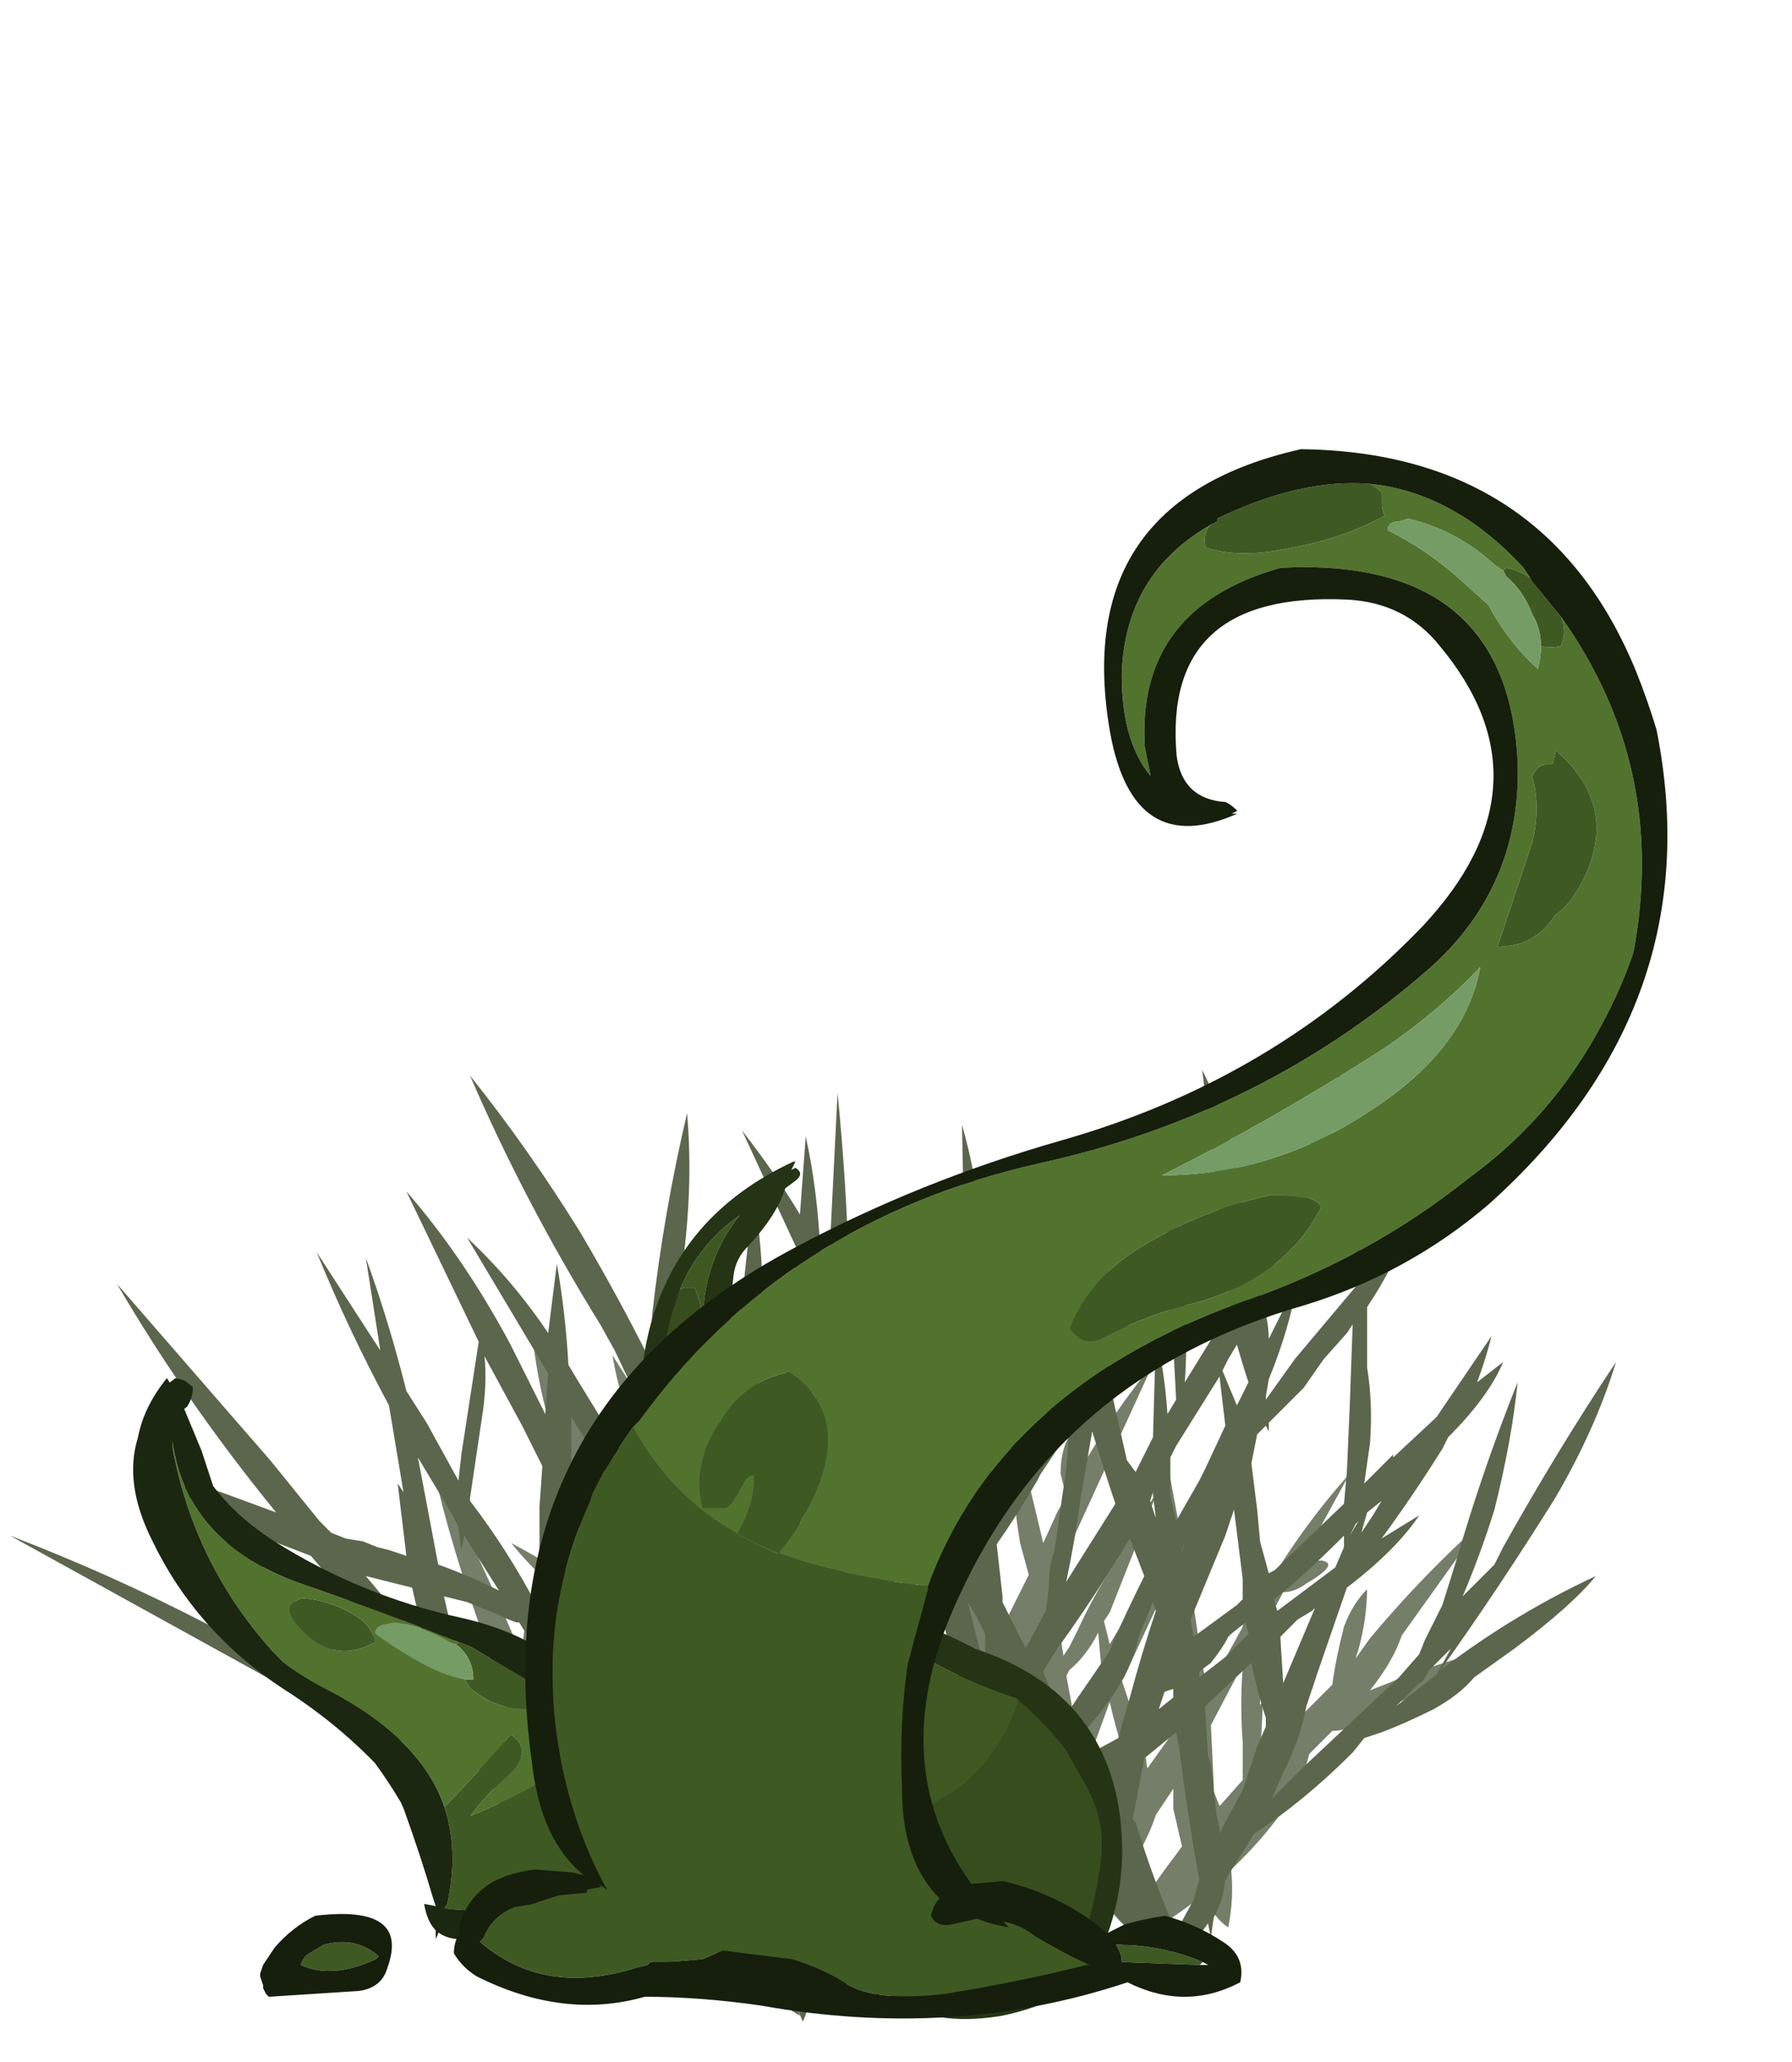 <?xml version="1.0" encoding="UTF-8" standalone="no"?>
<svg xmlns:ffdec="https://www.free-decompiler.com/flash" xmlns:xlink="http://www.w3.org/1999/xlink" ffdec:objectType="frame" height="249.45px" width="216.95px" xmlns="http://www.w3.org/2000/svg">
  <g transform="matrix(1.0, 0.0, 0.0, 1.0, 119.75, 238.1)">
    <use ffdec:characterId="2162" height="11.55" transform="matrix(7.0, 0.0, 0.0, 6.993, -74.65, -77.97)" width="19.7" xlink:href="#shape0"/>
    <use ffdec:characterId="2170" height="16.45" transform="matrix(-7.007, 0.0, 0.0, 7.0, 75.893, -108.65)" width="27.75" xlink:href="#shape1"/>
    <use ffdec:characterId="2172" height="12.75" transform="matrix(7.0, 0.0, 0.0, 5.324, -103.75, -71.353)" width="8.95" xlink:href="#shape2"/>
    <use ffdec:characterId="2164" height="20.75" transform="matrix(-4.995, 0.0, 0.0, 4.995, 16.013, -97.549)" width="11.65" xlink:href="#shape3"/>
    <use ffdec:characterId="2173" height="27.15" transform="matrix(7.0, 0.0, 0.0, 7.0, -88.25, -183.75)" width="24.35" xlink:href="#shape4"/>
  </g>
  <defs>
    <g id="shape0" transform="matrix(1.0, 0.0, 0.0, 1.0, 10.25, 11.55)">
      <path d="M8.8 -7.9 L7.55 -6.15 Q7.4 -5.7 7.0 -5.2 L7.25 -5.3 Q8.35 -5.75 9.45 -6.0 9.4 -5.75 8.45 -5.35 L7.1 -4.85 6.75 -4.6 Q6.55 -4.5 6.35 -4.5 L5.95 -4.1 Q5.75 -3.2 4.6 -2.1 4.65 -1.6 4.55 -1.1 4.4 -1.2 4.3 -1.35 L4.25 -1.2 4.1 -1.65 Q3.4 -1.1 2.7 -0.75 L2.85 -1.05 Q2.6 -1.25 2.4 -1.55 L2.4 -1.55 2.25 -1.45 1.65 -0.55 1.7 -0.9 Q1.15 -0.4 0.65 -0.1 L0.75 -0.35 0.6 0.0 Q0.5 -0.2 0.5 -0.45 L0.45 -0.45 0.3 -0.2 Q0.2 -0.35 0.15 -0.55 L0.0 -0.6 0.15 -0.35 -0.25 -0.75 Q-0.75 -1.1 -1.2 -1.7 -1.85 -1.05 -2.6 -0.65 L-2.55 -0.8 Q-3.05 -1.45 -3.1 -2.5 L-3.1 -2.5 Q-3.1 -2.2 -3.15 -1.8 -3.25 -1.35 -3.4 -0.95 L-3.35 -0.85 Q-4.2 -1.05 -4.65 -2.05 -5.15 -1.3 -5.75 -1.35 L-5.7 -1.2 Q-6.5 -1.4 -6.7 -2.45 L-7.2 -3.25 Q-8.05 -3.8 -8.9 -4.65 L-10.15 -5.95 Q-10.35 -6.2 -10.1 -6.3 -9.05 -5.4 -8.05 -4.4 L-7.5 -3.85 -7.7 -4.3 Q-8.0 -4.9 -8.1 -5.45 L-8.3 -6.05 Q-8.9 -7.7 -9.2 -9.05 -8.35 -7.45 -7.65 -5.75 L-7.65 -5.95 Q-7.65 -6.45 -7.35 -6.75 L-7.4 -5.6 Q-7.4 -5.35 -7.4 -5.1 L-7.25 -4.75 -7.0 -4.0 -6.7 -3.45 -6.6 -3.25 -6.6 -3.35 -6.55 -3.55 -6.45 -4.45 Q-6.3 -5.25 -6.05 -5.9 -6.25 -6.05 -6.45 -6.2 -6.65 -6.45 -6.75 -6.65 L-6.8 -6.7 Q-7.5 -7.3 -7.85 -7.75 -6.9 -7.25 -6.05 -6.55 L-5.9 -6.45 -6.0 -6.65 -6.7 -8.4 Q-7.4 -10.1 -7.5 -11.55 -6.55 -9.65 -5.7 -7.55 L-5.65 -7.6 -5.55 -8.45 -5.4 -9.0 Q-5.95 -10.05 -6.1 -11.0 L-5.15 -9.5 -4.95 -9.8 -5.05 -9.3 -3.9 -7.55 -4.0 -8.05 -4.0 -8.15 -4.05 -8.35 Q-4.15 -8.85 -4.05 -9.25 -3.85 -8.75 -3.7 -8.0 -3.6 -7.55 -3.7 -7.2 L-3.25 -6.45 -2.85 -7.25 -2.85 -7.35 -2.75 -8.45 -2.75 -8.5 -3.05 -8.95 Q-3.3 -9.4 -3.3 -9.8 L-2.7 -8.95 Q-2.65 -10.05 -2.45 -11.1 -2.35 -9.75 -2.45 -8.4 L-2.35 -8.15 Q-1.7 -9.3 -0.9 -10.25 -1.65 -8.5 -2.55 -6.7 L-2.55 -5.9 -2.5 -5.9 -2.25 -6.85 Q-1.85 -8.15 -1.25 -9.3 L-1.65 -7.7 -1.25 -6.75 Q-1.05 -7.2 -0.7 -7.6 L-1.1 -6.2 -0.7 -5.15 Q-0.55 -4.7 -0.45 -4.25 L-0.05 -5.05 0.05 -5.9 Q0.0 -6.45 0.0 -7.1 0.0 -8.25 0.15 -9.2 0.4 -7.7 0.45 -6.15 L0.45 -5.9 1.1 -7.2 0.95 -7.75 Q0.75 -8.95 0.8 -10.05 L1.35 -7.75 1.6 -8.3 1.75 -8.55 Q1.7 -8.75 1.65 -8.95 1.65 -9.35 1.8 -9.6 L1.95 -8.95 Q2.55 -10.0 3.25 -10.85 L1.9 -7.9 Q1.75 -7.3 1.55 -6.75 L1.7 -5.8 1.8 -5.95 1.95 -6.25 Q2.2 -6.8 2.55 -7.35 L3.35 -8.7 2.5 -6.55 2.4 -6.4 2.5 -6.0 2.95 -6.75 3.45 -7.65 Q3.4 -8.55 3.45 -9.4 L3.7 -8.05 4.2 -8.8 3.8 -7.7 4.1 -5.65 4.2 -5.2 4.25 -5.3 4.8 -6.3 Q4.85 -6.9 5.0 -7.45 L5.05 -6.7 Q5.75 -7.95 6.65 -8.95 L5.8 -7.4 6.15 -7.45 Q6.5 -7.4 5.9 -7.05 5.7 -6.9 5.5 -6.9 L5.1 -6.15 5.1 -4.95 5.15 -5.0 5.1 -4.0 5.3 -4.25 5.2 -4.25 5.45 -4.4 6.35 -5.3 Q6.4 -5.7 6.55 -6.3 6.7 -6.7 6.95 -6.95 6.95 -6.45 6.8 -5.9 L6.75 -5.75 7.0 -6.1 Q7.75 -7.0 8.6 -7.8 8.7 -7.9 8.8 -7.9 M3.5 -7.05 L2.85 -5.65 2.7 -5.4 2.95 -4.65 2.95 -4.5 3.05 -4.55 3.15 -3.85 3.65 -4.55 3.65 -4.6 Q3.6 -5.35 3.65 -6.0 L3.55 -6.8 3.5 -7.05 M4.8 -4.3 Q4.75 -4.95 4.8 -5.6 L4.75 -5.55 4.25 -4.6 4.3 -3.55 4.3 -3.45 4.4 -3.2 4.8 -3.65 4.8 -4.3 M2.3 -6.2 Q2.1 -5.8 1.8 -5.55 L1.75 -5.45 1.9 -4.65 2.05 -4.9 2.35 -5.65 2.3 -6.2 M1.3 -4.1 L1.5 -3.65 1.55 -3.75 Q1.4 -4.35 1.35 -5.05 1.3 -5.6 1.25 -6.1 L0.8 -5.15 1.3 -4.1 M0.75 -4.5 L0.65 -4.9 0.45 -4.6 0.55 -3.25 Q0.65 -2.25 0.5 -1.45 L0.5 -1.25 Q0.6 -1.65 0.75 -2.05 0.95 -2.45 1.15 -2.8 L1.25 -3.05 Q1.15 -3.25 1.05 -3.5 1.0 -3.75 1.0 -3.9 L0.75 -4.5 M2.75 -4.1 Q2.6 -4.55 2.5 -5.0 L2.1 -3.9 2.45 -2.9 2.65 -3.1 2.85 -3.4 Q2.75 -3.65 2.75 -3.95 L2.75 -4.1 M1.85 -2.75 L1.8 -2.9 1.75 -2.95 1.55 -2.5 Q1.5 -1.9 1.2 -1.35 L0.95 -0.85 Q1.35 -1.65 1.95 -2.35 L1.85 -2.75 M0.0 -3.55 Q-0.25 -2.95 -0.65 -2.4 L-0.45 -2.15 0.05 -1.4 0.05 -1.6 Q0.05 -1.9 0.15 -2.2 0.05 -2.85 0.0 -3.55 M2.9 -1.25 L2.9 -1.2 2.95 -1.25 2.9 -1.25 M2.8 -1.6 L2.9 -1.3 3.2 -1.75 Q3.45 -2.1 3.75 -2.5 L3.6 -3.15 3.6 -3.5 3.3 -3.05 Q3.1 -2.45 2.7 -1.95 L2.75 -1.75 2.8 -1.6 M-5.45 -7.45 L-5.45 -7.3 -5.5 -7.1 Q-5.25 -6.35 -5.05 -5.6 L-4.85 -4.9 -4.3 -4.6 -4.15 -4.9 Q-4.6 -5.35 -4.95 -5.95 -5.3 -6.65 -5.15 -7.2 L-4.15 -5.6 -3.95 -5.3 -3.65 -5.8 -3.55 -6.05 -3.8 -6.45 Q-4.45 -7.4 -5.1 -8.4 L-5.15 -8.6 -5.35 -7.75 -5.45 -7.45 M-2.45 -8.15 L-2.45 -8.0 -2.4 -8.05 -2.45 -8.15 M-6.15 -2.1 L-5.85 -1.55 Q-5.45 -2.45 -5.15 -3.45 L-5.1 -3.5 -5.3 -4.55 -5.35 -4.75 Q-5.8 -5.1 -5.95 -5.4 -6.0 -4.55 -6.15 -3.65 L-6.35 -2.7 -6.15 -2.1 M-1.55 -6.15 Q-1.7 -6.9 -1.65 -7.55 L-2.15 -5.75 -2.35 -5.0 -2.0 -4.4 -1.95 -4.45 -1.95 -4.65 Q-1.85 -5.2 -1.65 -5.85 L-1.55 -6.15 M-3.0 -5.05 L-3.2 -5.45 -3.35 -5.2 -3.6 -4.65 -3.5 -4.4 -3.7 -4.55 -3.7 -4.5 -3.8 -4.3 -3.2 -3.9 -3.05 -4.45 -3.0 -4.7 -3.0 -5.05 M-2.5 -3.9 L-2.45 -3.15 -2.3 -2.95 -2.45 -3.0 Q-2.45 -2.3 -2.5 -1.6 L-2.5 -0.95 Q-2.2 -1.75 -1.75 -2.55 -1.95 -2.85 -2.05 -3.2 L-2.1 -3.15 -2.1 -3.25 -2.2 -3.55 -2.5 -4.05 -2.5 -3.9 M-1.4 -4.95 L-1.7 -4.0 -1.4 -3.45 -1.3 -3.2 -1.05 -3.55 -0.75 -3.95 Q-1.1 -4.6 -1.3 -5.35 L-1.4 -4.95 M-5.95 -5.6 L-5.55 -5.35 -5.65 -5.7 -5.95 -5.85 -5.95 -5.6 M-4.05 -3.8 Q-4.05 -3.5 -4.15 -3.1 L-4.05 -2.8 -3.7 -1.8 -3.65 -2.2 -3.5 -2.65 -3.35 -3.4 Q-3.6 -3.5 -3.85 -3.7 L-4.05 -3.8" fill="#757e69" fill-rule="evenodd" stroke="none"/>
    </g>
    <g id="shape1" transform="matrix(1.0, 0.0, 0.0, 1.0, 13.45, 16.45)">
      <path d="M6.2 -11.75 L6.5 -9.8 6.55 -9.35 7.1 -10.35 7.45 -10.9 Q7.75 -12.1 8.15 -13.2 L7.9 -11.6 9.0 -13.3 Q8.45 -11.95 7.75 -10.65 L7.5 -9.15 7.6 -9.3 7.45 -8.05 7.75 -8.15 7.95 -8.2 8.2 -8.3 8.5 -8.35 8.75 -8.45 8.95 -8.65 9.8 -9.7 12.45 -12.75 Q11.25 -10.7 9.7 -8.8 L10.65 -9.15 11.25 -9.35 Q11.45 -9.05 10.4 -8.55 9.75 -8.3 9.1 -8.05 L7.95 -6.7 7.55 -6.15 Q7.4 -5.7 7.0 -5.2 L7.25 -5.3 8.05 -5.6 8.35 -5.75 Q8.75 -6.6 9.5 -7.4 10.1 -8.05 10.7 -8.6 10.25 -7.55 9.4 -6.65 L9.35 -6.6 Q9.25 -6.35 9.05 -6.05 L9.6 -6.3 10.65 -6.75 10.95 -6.9 Q12.6 -7.75 14.3 -8.4 L9.5 -5.75 Q7.9 -4.9 6.25 -4.4 L5.95 -4.1 Q5.75 -3.2 4.6 -2.1 4.65 -1.6 4.55 -1.1 4.4 -1.2 4.3 -1.35 L4.25 -1.2 4.1 -1.65 Q3.4 -1.1 2.7 -0.75 L2.85 -1.05 Q2.6 -1.25 2.4 -1.55 L2.4 -1.55 2.25 -1.45 1.65 -0.55 1.7 -0.9 Q1.15 -0.4 0.65 -0.1 L0.75 -0.35 0.6 0.0 Q0.5 -0.2 0.5 -0.45 L0.45 -0.45 0.3 -0.2 Q0.2 -0.35 0.15 -0.55 L0.0 -0.6 0.15 -0.35 -0.25 -0.75 Q-0.75 -1.1 -1.2 -1.7 -1.85 -1.05 -2.6 -0.65 L-2.55 -0.8 Q-3.05 -1.45 -3.1 -2.5 L-3.1 -2.5 Q-3.1 -2.2 -3.15 -1.8 -3.25 -1.35 -3.4 -0.95 L-3.35 -0.85 Q-4.2 -1.05 -4.65 -2.05 -5.15 -1.3 -5.75 -1.35 L-5.7 -1.2 Q-6.15 -1.3 -6.4 -1.7 L-6.45 -1.45 -6.5 -1.8 Q-6.65 -2.05 -6.7 -2.45 L-7.2 -3.25 Q-8.05 -3.8 -8.9 -4.65 L-9.1 -4.9 -9.4 -5.0 Q-9.8 -5.15 -10.3 -5.4 -10.75 -5.65 -11.0 -5.95 L-11.7 -6.45 Q-12.7 -7.2 -13.1 -7.7 -11.7 -7.05 -10.45 -6.1 L-10.4 -6.05 Q-11.4 -7.45 -12.4 -9.05 -13.1 -10.25 -13.45 -11.4 -12.45 -9.9 -11.5 -8.2 L-11.35 -7.9 -10.8 -7.35 Q-11.1 -8.05 -11.35 -8.85 -11.65 -10.05 -11.75 -11.05 -11.15 -9.55 -10.7 -8.0 L-10.45 -7.2 -10.15 -6.6 -10.05 -6.35 -9.7 -5.95 -8.05 -4.4 -7.5 -3.85 -7.7 -4.3 Q-8.0 -4.9 -8.1 -5.45 L-8.3 -6.05 -8.8 -7.5 Q-9.65 -8.15 -10.05 -8.75 L-9.4 -8.35 Q-9.95 -9.1 -10.45 -9.9 L-10.55 -10.1 Q-11.25 -10.8 -11.5 -11.4 L-11.05 -11.05 Q-11.2 -11.45 -11.3 -11.85 L-10.35 -10.45 -9.6 -9.75 -9.6 -9.8 -9.1 -9.3 -9.2 -10.0 Q-9.25 -10.7 -9.15 -11.3 L-9.15 -12.35 Q-9.65 -13.1 -9.85 -13.75 L-9.1 -12.9 -8.95 -13.95 -8.95 -12.7 -7.9 -11.45 -7.4 -10.75 -7.4 -10.8 -7.45 -11.1 Q-7.8 -11.95 -7.95 -12.8 L-7.45 -11.8 Q-7.45 -12.15 -7.3 -12.55 L-7.3 -12.6 -8.0 -13.95 Q-8.65 -15.3 -8.7 -16.45 -8.0 -14.7 -7.15 -13.05 L-7.05 -13.3 -7.0 -14.0 Q-6.85 -15.35 -6.3 -16.45 L-6.75 -12.75 -6.8 -12.35 -6.0 -11.05 Q-6.05 -11.75 -6.0 -12.5 -5.9 -13.5 -5.75 -14.4 -5.65 -13.05 -5.8 -11.7 L-5.85 -10.75 -5.7 -10.5 Q-5.65 -11.25 -5.5 -11.85 L-5.45 -10.1 -5.15 -9.5 -5.0 -9.7 -4.65 -11.25 Q-5.25 -12.35 -5.35 -13.2 L-4.65 -12.1 Q-4.75 -13.45 -4.55 -14.6 L-4.25 -12.7 Q-3.95 -13.6 -3.5 -14.4 -3.75 -12.95 -4.1 -11.4 L-4.05 -11.2 -3.85 -10.85 -3.7 -10.65 -3.4 -10.2 Q-3.0 -9.55 -2.7 -8.95 L-2.65 -9.5 -2.65 -9.55 -2.75 -9.75 Q-3.35 -11.15 -3.55 -12.4 -3.05 -11.5 -2.65 -10.6 L-2.65 -10.7 Q-2.65 -11.3 -2.55 -11.9 L-2.55 -12.45 Q-2.55 -14.1 -2.15 -15.5 -2.2 -13.3 -2.2 -11.05 -2.15 -10.3 -2.2 -9.55 L-1.95 -8.9 -1.9 -8.85 -1.9 -8.9 -1.8 -9.05 -1.7 -9.6 -1.65 -9.7 Q-1.95 -10.4 -2.1 -11.1 L-1.6 -10.1 -1.5 -10.85 Q-1.2 -12.4 -0.75 -13.85 -0.95 -12.15 -1.2 -10.4 -0.9 -11.05 -0.55 -11.6 L-0.2 -12.4 -0.2 -12.95 Q-0.15 -14.55 0.0 -16.05 L0.15 -13.05 0.3 -13.35 Q0.35 -14.4 0.55 -15.3 L0.65 -13.95 Q1.1 -14.7 1.65 -15.4 L0.7 -13.35 0.9 -11.15 0.95 -10.55 1.55 -9.1 1.6 -8.95 1.65 -8.9 Q1.45 -10.05 1.35 -11.3 1.2 -12.85 1.45 -14.3 1.7 -12.15 1.9 -9.95 L1.95 -9.5 1.95 -9.4 2.0 -9.0 2.15 -9.25 2.6 -10.15 2.8 -10.6 2.95 -10.9 2.95 -11.25 Q2.75 -12.25 2.65 -13.3 2.5 -14.55 2.6 -15.7 3.0 -14.0 3.2 -12.25 L3.25 -11.6 3.25 -11.45 Q3.8 -12.55 4.45 -13.65 5.35 -15.1 6.35 -16.35 5.4 -14.15 4.1 -12.05 L3.85 -11.6 3.4 -10.65 3.55 -9.55 4.5 -11.1 4.65 -11.35 Q4.7 -12.25 4.85 -13.1 L5.0 -11.9 Q5.6 -12.8 6.4 -13.55 L5.0 -11.2 5.05 -10.5 5.65 -11.7 Q6.45 -13.2 7.45 -14.35 L6.2 -11.75 M6.5 -8.15 L6.45 -8.4 5.85 -7.45 Q6.35 -7.7 6.9 -7.9 L7.25 -9.75 6.65 -8.75 6.55 -8.55 6.5 -8.15 M6.35 -9.05 L6.15 -10.4 Q6.05 -11.0 6.1 -11.5 L5.45 -10.3 5.1 -9.6 5.15 -8.9 5.15 -8.25 5.2 -7.2 Q5.7 -8.15 6.35 -9.0 L6.35 -9.05 M7.35 -7.5 L7.1 -6.4 7.05 -6.25 Q7.55 -7.0 8.15 -7.7 L7.35 -7.5 M0.3 -12.5 L0.15 -12.15 0.15 -11.4 0.2 -11.65 0.45 -7.3 0.5 -6.05 1.1 -7.2 0.95 -7.75 Q0.9 -8.3 0.85 -8.8 L0.65 -9.8 Q0.35 -11.05 0.3 -12.45 L0.3 -12.5 M1.0 -9.35 L1.05 -9.1 1.1 -8.7 1.35 -7.75 1.5 -8.0 1.35 -8.35 1.0 -9.55 1.0 -9.35 M2.9 -8.5 L3.2 -8.95 3.05 -9.85 3.05 -9.95 2.3 -8.45 2.0 -7.8 2.2 -7.25 2.55 -7.85 2.9 -8.5 M4.6 -10.2 L4.6 -10.45 4.1 -9.65 3.65 -8.85 3.7 -8.5 3.75 -8.2 4.05 -8.7 4.6 -9.65 4.6 -10.2 M3.8 -7.5 L4.1 -5.65 4.2 -5.2 4.25 -5.3 4.6 -5.9 4.5 -5.75 4.75 -6.3 4.7 -6.65 4.55 -6.7 4.7 -6.8 4.7 -7.2 Q4.7 -7.75 4.7 -8.25 L4.65 -8.85 4.15 -8.05 3.8 -7.5 M3.3 -8.25 L2.95 -7.6 2.5 -6.55 2.45 -6.45 2.55 -6.1 2.95 -6.75 3.25 -7.3 3.4 -7.6 3.3 -8.25 M5.5 -6.9 L5.2 -6.4 5.2 -5.85 Q5.2 -4.9 5.1 -4.05 L5.1 -4.0 5.3 -4.25 5.2 -4.25 5.45 -4.4 6.3 -5.2 6.4 -5.7 Q6.45 -5.95 6.55 -6.25 L6.8 -7.35 6.4 -7.25 5.9 -7.05 Q5.7 -6.95 5.55 -6.9 L5.5 -6.9 M3.55 -6.8 L3.5 -7.0 3.3 -6.65 2.85 -5.65 2.7 -5.45 2.85 -4.85 2.95 -4.65 2.95 -4.5 3.05 -4.55 3.15 -3.85 3.65 -4.55 3.65 -4.6 Q3.6 -5.35 3.65 -6.0 L3.55 -6.8 M4.8 -5.4 L4.75 -5.6 4.75 -5.55 4.25 -4.6 4.3 -3.55 4.3 -3.45 4.4 -3.2 4.8 -3.65 4.8 -4.3 Q4.8 -4.8 4.8 -5.4 M2.25 -7.3 L2.2 -7.25 2.2 -7.2 2.25 -7.3 M1.7 -7.2 L1.55 -6.75 1.7 -5.95 1.95 -6.6 1.9 -6.75 1.7 -7.25 1.7 -7.2 M0.5 -4.25 L0.5 -4.35 0.55 -3.25 Q0.65 -2.25 0.5 -1.45 L0.5 -1.25 Q0.6 -1.65 0.75 -2.05 0.95 -2.45 1.15 -2.8 L1.25 -3.0 Q0.85 -3.6 0.5 -4.3 L0.5 -4.25 M1.3 -4.1 L1.5 -3.65 1.55 -3.75 Q1.4 -4.35 1.35 -5.05 1.3 -5.6 1.25 -6.1 L0.8 -5.15 1.3 -4.1 M1.75 -5.45 L1.9 -4.65 2.05 -4.9 2.25 -5.45 2.1 -5.9 1.8 -5.55 1.75 -5.45 M2.75 -4.05 L2.45 -4.9 2.1 -3.9 2.45 -2.9 2.65 -3.1 2.85 -3.4 Q2.75 -3.65 2.75 -3.95 L2.75 -4.05 M1.85 -2.75 L1.8 -2.9 1.75 -2.95 1.55 -2.5 Q1.5 -1.9 1.2 -1.35 L0.95 -0.85 Q1.35 -1.65 1.95 -2.35 L1.85 -2.75 M0.0 -3.55 Q-0.25 -2.95 -0.65 -2.4 L-0.45 -2.15 0.05 -1.4 0.05 -1.6 Q0.05 -1.9 0.15 -2.2 0.05 -2.85 0.0 -3.55 M2.9 -1.25 L2.9 -1.2 2.95 -1.25 2.9 -1.25 M2.8 -1.6 L2.9 -1.3 3.2 -1.75 Q3.45 -2.1 3.75 -2.5 L3.6 -3.15 3.6 -3.5 3.3 -3.05 Q3.1 -2.45 2.7 -1.95 L2.75 -1.75 2.8 -1.6 M-3.95 -9.55 L-3.75 -8.15 -3.7 -8.0 Q-3.65 -7.75 -3.65 -7.5 L-3.6 -7.1 -3.25 -6.45 -2.85 -7.25 -2.85 -7.35 -2.75 -8.25 Q-3.1 -8.75 -3.45 -9.35 L-3.5 -9.45 -4.0 -10.2 -3.95 -9.55 M-5.85 -9.95 L-5.85 -9.95 -6.6 -11.15 -6.7 -10.3 -6.35 -9.55 -6.25 -9.35 -5.85 -8.65 -5.75 -9.1 -5.75 -9.75 -5.85 -9.95 M-5.5 -8.7 L-5.4 -9.0 -5.45 -9.15 -5.45 -9.1 -5.5 -8.7 M-5.95 -8.1 L-5.95 -8.15 -6.0 -8.3 -5.95 -8.1 M-5.3 -7.7 Q-5.05 -7.2 -4.8 -6.65 L-4.7 -6.4 -4.15 -5.6 -3.95 -5.3 -3.65 -5.8 -3.55 -6.05 -3.8 -6.45 Q-4.45 -7.35 -5.05 -8.35 L-5.3 -7.7 M-4.2 -9.05 L-4.4 -10.2 Q-4.6 -9.55 -4.8 -8.95 L-3.95 -7.6 Q-4.1 -8.3 -4.2 -9.05 M-0.05 -9.9 Q-0.15 -10.65 -0.15 -11.4 L-0.35 -11.05 -0.5 -10.65 -1.05 -9.55 -1.15 -9.25 -0.7 -8.3 -0.1 -9.65 -0.05 -9.9 M-2.3 -8.2 L-2.25 -8.35 -2.3 -8.55 -2.3 -8.2 M-1.4 -8.8 L-1.6 -7.9 -1.2 -6.95 -1.15 -7.2 -0.85 -7.9 -1.0 -8.15 -1.35 -8.9 -1.4 -8.8 M-0.1 -8.65 L-0.1 -9.45 -0.5 -7.95 -0.05 -7.1 0.0 -7.05 0.0 -7.55 -0.1 -8.65 M-8.9 -12.05 L-8.85 -10.65 -8.8 -9.5 -8.75 -8.95 -7.55 -7.8 -7.45 -7.75 -7.3 -8.3 -7.25 -8.85 -7.15 -9.65 -7.25 -10.15 -7.4 -10.3 -7.45 -10.2 -7.45 -10.35 -8.05 -10.95 -8.4 -11.45 -8.8 -11.9 -8.9 -12.05 M-6.75 -11.45 L-6.9 -11.7 Q-7.0 -11.35 -7.1 -11.05 L-6.9 -10.65 -6.65 -11.25 -6.75 -11.45 M-9.25 -8.75 L-9.05 -8.45 -9.15 -8.8 -9.4 -9.0 -9.25 -8.75 M-8.95 -8.6 L-9.0 -8.65 -8.85 -8.4 -8.95 -8.6 M-8.6 -7.85 L-7.6 -7.1 -7.55 -7.25 -7.55 -7.3 Q-8.1 -7.75 -8.65 -8.3 L-8.75 -8.4 -8.75 -8.2 -8.6 -7.85 M-7.0 -7.65 L-7.0 -7.3 -6.9 -7.2 -6.15 -6.65 -6.1 -6.95 -6.7 -8.4 -6.85 -8.85 -7.0 -7.65 M-6.8 -6.7 L-7.05 -6.9 -7.1 -6.7 -6.7 -6.3 -6.25 -5.95 -6.25 -6.05 -6.45 -6.2 Q-6.65 -6.45 -6.75 -6.65 L-6.8 -6.7 M-8.2 -7.1 L-8.25 -7.15 -7.7 -5.85 -7.65 -6.65 -7.95 -6.95 -8.2 -7.1 M-7.4 -5.1 L-7.25 -4.75 -7.0 -4.0 -6.7 -3.45 -6.6 -3.25 -6.6 -3.35 -6.55 -3.55 -6.45 -4.45 -6.4 -4.6 -6.35 -5.45 -7.15 -6.2 Q-7.25 -5.7 -7.4 -5.25 L-7.4 -5.1 M-10.35 -6.0 L-9.65 -5.45 -10.1 -5.9 -10.05 -5.8 -10.15 -5.95 Q-10.2 -6.05 -10.25 -6.1 L-10.6 -6.45 -10.35 -6.0 M-6.15 -2.1 L-5.85 -1.55 Q-5.45 -2.45 -5.15 -3.45 L-5.1 -3.5 -5.3 -4.55 -5.85 -5.0 -5.9 -4.75 Q-6.05 -3.55 -6.25 -2.45 L-6.15 -2.1 M-1.0 -6.35 Q-0.8 -5.6 -0.65 -4.85 L-0.45 -4.25 -0.05 -5.05 0.0 -5.5 Q-0.4 -6.5 -0.7 -7.35 L-1.0 -6.35 M-1.75 -7.15 Q-1.95 -6.45 -2.15 -5.75 L-2.35 -5.0 -2.05 -4.55 -1.65 -5.8 -1.65 -5.85 -1.55 -6.15 -1.65 -6.85 -1.75 -7.15 M-2.55 -6.7 L-2.55 -6.05 -2.25 -7.25 -2.4 -7.0 -2.55 -6.7 M-2.5 -3.9 L-2.45 -3.3 -2.3 -3.75 -2.5 -4.05 -2.5 -3.9 M-3.0 -5.05 L-3.2 -5.45 -3.35 -5.2 -3.6 -4.65 -3.5 -4.4 -3.7 -4.55 -3.7 -4.5 -3.8 -4.3 -3.2 -3.9 -3.05 -4.45 -3.0 -4.7 -3.0 -5.05 M-1.4 -4.95 L-1.7 -4.0 -1.4 -3.45 -1.3 -3.2 -1.05 -3.55 -0.75 -3.95 Q-1.1 -4.6 -1.3 -5.35 L-1.4 -4.95 M-5.05 -5.6 L-4.85 -4.9 -4.3 -4.6 -4.15 -4.9 Q-4.6 -5.35 -4.95 -5.95 -5.15 -6.35 -5.2 -6.65 L-5.45 -7.25 -5.5 -7.1 Q-5.25 -6.35 -5.05 -5.6 M-5.8 -5.75 L-5.8 -5.6 -5.55 -5.4 -5.65 -5.7 -5.8 -5.75 M-4.05 -2.8 L-3.7 -1.8 -3.65 -2.2 -3.5 -2.65 -3.35 -3.35 Q-3.7 -3.5 -4.05 -3.7 -4.05 -3.45 -4.15 -3.1 L-4.05 -2.8 M-2.25 -3.6 L-2.45 -3.25 -2.45 -3.15 -2.3 -2.95 -2.45 -3.0 Q-2.45 -2.3 -2.5 -1.6 L-2.5 -0.95 Q-2.2 -1.75 -1.75 -2.55 -1.95 -2.85 -2.05 -3.2 L-2.1 -3.15 -2.1 -3.25 -2.2 -3.55 -2.25 -3.6" fill="#5b664d" fill-rule="evenodd" stroke="none"/>
    </g>
    <g id="shape2" transform="matrix(1.0, 0.0, 0.0, 1.0, 7.75, 12.35)">
      <path d="M-0.05 -4.55 L-0.1 -4.5 Q-0.5 -4.15 -0.55 -3.65 L-0.1 -3.65 Q-0.95 -2.9 -1.9 -2.4 -1.65 -2.85 -1.35 -3.2 -0.75 -3.85 -1.2 -4.25 L-1.95 -3.15 -2.35 -2.6 Q-2.75 -4.15 -4.35 -5.25 -4.8 -5.55 -5.15 -5.9 -6.65 -7.95 -7.05 -10.75 L-7.05 -10.9 Q-6.8 -8.5 -4.65 -7.6 -3.35 -7.0 -2.1 -6.35 L-2.15 -6.3 -2.25 -6.35 Q-2.7 -6.7 -3.2 -6.8 L-3.4 -6.75 Q-3.55 -6.7 -3.55 -6.55 -3.25 -6.25 -2.85 -5.95 -2.4 -5.6 -2.0 -5.5 L-1.9 -5.3 Q-1.2 -4.55 -0.4 -5.0 L-0.05 -4.55 M-3.95 -7.0 Q-4.35 -7.3 -4.8 -7.35 -5.2 -7.2 -4.9 -6.75 -4.3 -5.8 -3.55 -6.35 -3.6 -6.75 -3.95 -7.0" fill="#52732e" fill-rule="evenodd" stroke="none"/>
      <path d="M-0.05 -4.55 L0.25 -4.0 Q0.45 -3.55 0.6 -3.1 0.9 -2.0 0.85 -0.6 L0.85 -0.4 0.65 -0.5 0.15 -0.55 -1.0 -0.3 Q-1.7 -0.2 -2.35 -0.3 L-2.3 -0.4 Q-2.1 -1.6 -2.35 -2.6 L-1.95 -3.15 -1.2 -4.25 Q-0.75 -3.85 -1.35 -3.2 -1.65 -2.85 -1.9 -2.4 -0.95 -2.9 -0.1 -3.65 L-0.55 -3.65 Q-0.5 -4.15 -0.1 -4.5 L-0.05 -4.55 M-2.1 -6.35 L-1.9 -6.25 -0.55 -5.2 -0.4 -5.0 Q-1.2 -4.55 -1.9 -5.3 L-2.0 -5.5 -1.85 -5.5 Q-1.85 -6.0 -2.15 -6.3 L-2.1 -6.35 M-3.95 -7.0 Q-3.6 -6.75 -3.55 -6.35 -4.3 -5.8 -4.9 -6.75 -5.2 -7.2 -4.8 -7.35 -4.35 -7.3 -3.95 -7.0" fill="#3f5923" fill-rule="evenodd" stroke="none"/>
      <path d="M-2.15 -6.3 Q-1.85 -6.0 -1.85 -5.5 L-2.0 -5.5 Q-2.4 -5.6 -2.85 -5.95 -3.25 -6.25 -3.55 -6.55 -3.55 -6.7 -3.4 -6.75 L-3.2 -6.8 Q-2.7 -6.7 -2.25 -6.35 L-2.15 -6.3" fill="#759c65" fill-rule="evenodd" stroke="none"/>
      <path d="M-2.35 -2.6 Q-2.1 -1.6 -2.3 -0.4 L-2.35 -0.3 Q-1.7 -0.2 -1.0 -0.3 L0.15 -0.55 0.65 -0.5 0.85 -0.4 0.85 -0.6 Q0.9 -2.0 0.6 -3.1 0.45 -3.55 0.25 -4.0 L-0.05 -4.55 -0.4 -5.0 -0.55 -5.2 -1.9 -6.25 -2.1 -6.35 Q-3.35 -7.0 -4.65 -7.6 -6.8 -8.5 -7.05 -10.9 L-7.05 -10.75 Q-6.65 -7.95 -5.15 -5.9 -4.8 -5.55 -4.35 -5.25 -2.75 -4.15 -2.35 -2.6 M1.0 -0.2 L0.95 -0.2 0.8 0.15 0.85 -0.2 -1.65 0.35 Q-2.2 0.5 -2.45 0.25 L-2.5 0.4 -2.5 0.2 Q-2.65 0.0 -2.7 -0.4 L-2.5 -0.35 -2.55 -0.55 Q-2.75 -1.45 -3.05 -2.55 L-3.1 -2.7 Q-3.3 -3.15 -3.55 -3.6 -4.25 -4.55 -5.15 -5.3 -6.65 -6.6 -7.4 -8.65 -7.9 -9.95 -7.65 -11.0 -7.55 -11.7 -7.15 -12.35 L-7.1 -12.25 -7.0 -12.35 -6.85 -12.3 -6.7 -12.15 Q-6.7 -11.9 -6.8 -11.7 L-6.85 -11.65 -6.55 -10.7 Q-6.45 -10.3 -6.35 -9.9 -5.95 -9.2 -5.3 -8.65 -3.8 -7.4 -2.05 -6.9 0.15 -6.25 0.9 -3.6 1.45 -1.75 0.95 -0.25 L1.0 -0.2" fill="#1b2710" fill-rule="evenodd" stroke="none"/>
    </g>
    <g id="shape3" transform="matrix(1.0, 0.0, 0.0, 1.0, 7.1, 19.6)">
      <path d="M3.6 -16.5 L3.5 -16.55 3.25 -16.55 Q3.1 -16.25 3.05 -15.8 3.0 -17.25 2.15 -18.3 3.15 -17.6 3.6 -16.5 M3.1 -15.55 L3.1 -15.3 3.1 -15.25 3.15 -15.05 Q3.25 -14.55 3.4 -14.05 3.55 -13.85 3.8 -14.0 L3.85 -14.0 Q4.0 -14.35 4.05 -14.7 4.2 -13.5 4.05 -12.3 L3.9 -11.7 Q3.9 -12.15 3.55 -12.5 L3.45 -12.4 Q3.5 -12.9 3.4 -13.4 3.05 -12.8 2.7 -12.0 2.2 -10.7 1.35 -9.7 L1.35 -9.8 1.2 -9.9 1.05 -9.9 Q0.55 -9.7 0.1 -9.35 L-0.5 -8.85 Q-0.95 -8.4 -1.15 -7.85 -0.45 -7.6 0.3 -8.15 0.75 -8.45 1.0 -8.85 1.75 -9.2 2.4 -10.0 L2.8 -10.5 Q3.25 -10.45 3.55 -10.9 L3.6 -11.0 Q3.2 -10.05 2.55 -9.15 1.65 -7.85 0.55 -6.65 -0.75 -5.3 -1.45 -3.7 -3.8 -4.2 -4.6 -6.55 L-4.55 -6.6 Q-3.05 -7.1 -1.8 -7.9 L-1.75 -7.95 Q-1.35 -8.2 -1.0 -8.5 1.6 -10.25 2.7 -13.6 3.05 -14.65 3.1 -15.55" fill="#3f5822" fill-rule="evenodd" stroke="none"/>
      <path d="M3.6 -16.5 L3.8 -15.9 4.05 -14.8 4.05 -14.7 Q4.0 -14.35 3.85 -14.0 L3.8 -14.0 Q3.55 -13.85 3.4 -14.05 3.25 -14.55 3.15 -15.05 L3.25 -14.95 Q3.5 -14.85 3.6 -15.2 3.75 -15.55 3.4 -15.7 3.2 -15.65 3.1 -15.4 L3.1 -15.3 3.1 -15.55 3.05 -15.8 Q3.1 -16.25 3.25 -16.55 L3.5 -16.55 3.6 -16.5 M3.9 -11.7 L3.85 -11.6 3.6 -11.0 3.55 -10.9 Q3.25 -10.45 2.8 -10.5 3.4 -11.45 3.45 -12.4 L3.55 -12.5 Q3.9 -12.15 3.9 -11.7 M-1.45 -3.7 Q-1.75 -3.1 -1.9 -2.45 L-2.05 -1.9 Q-2.35 -0.6 -1.7 0.05 L-2.05 0.1 -2.2 0.15 Q-3.0 0.25 -3.85 0.15 -4.95 0.05 -6.0 -0.35 -6.4 -1.3 -6.55 -2.35 -6.8 -3.55 -6.2 -4.55 L-5.75 -5.35 Q-5.25 -6.0 -4.6 -6.55 -3.8 -4.2 -1.45 -3.7 M1.0 -8.85 Q0.75 -8.45 0.3 -8.15 -0.45 -7.6 -1.15 -7.85 -0.95 -8.4 -0.5 -8.85 L0.1 -9.35 Q0.55 -9.7 1.05 -9.9 L1.2 -9.9 1.35 -9.8 1.35 -9.7 0.75 -9.1 0.85 -9.1 0.35 -8.65 Q0.7 -8.7 1.0 -8.85" fill="#374d1e" fill-rule="evenodd" stroke="none"/>
      <path d="M3.1 -15.3 L3.1 -15.4 Q3.2 -15.65 3.4 -15.7 3.75 -15.55 3.6 -15.2 3.5 -14.85 3.25 -14.95 L3.15 -15.05 3.1 -15.25 3.1 -15.3 M3.45 -12.4 Q3.4 -11.45 2.8 -10.5 L2.4 -10.0 Q1.75 -9.2 1.0 -8.85 0.7 -8.7 0.35 -8.65 L0.85 -9.1 0.75 -9.1 1.35 -9.7 Q2.2 -10.7 2.7 -12.0 3.05 -12.8 3.4 -13.4 3.5 -12.9 3.45 -12.4" fill="#4e6a3a" fill-rule="evenodd" stroke="none"/>
      <path d="M0.8 -19.45 L0.9 -19.4 0.8 -19.6 0.85 -19.6 Q3.65 -18.3 4.35 -15.5 4.6 -14.5 4.5 -13.55 4.9 -9.7 1.6 -6.9 -1.8 -4.05 -1.25 -0.05 L-1.05 -0.1 -1.2 0.2 -1.15 0.65 -1.35 0.4 Q-2.2 1.4 -4.15 1.1 -5.2 0.9 -6.05 0.35 -6.45 0.1 -6.45 -0.15 -7.4 -2.05 -7.0 -4.15 -6.45 -6.85 -3.55 -7.8 -3.0 -8.1 -2.35 -8.35 -1.55 -8.7 -0.8 -9.3 L-0.55 -9.5 Q0.85 -10.75 1.7 -12.4 2.6 -14.4 2.3 -16.85 2.25 -17.25 1.95 -17.55 1.25 -18.3 1.05 -18.95 L0.85 -19.1 Q0.55 -19.3 0.8 -19.45 M4.05 -14.7 L4.05 -14.8 3.8 -15.9 3.6 -16.5 Q3.15 -17.6 2.15 -18.3 3.0 -17.25 3.05 -15.8 L3.1 -15.55 Q3.05 -14.65 2.7 -13.6 1.6 -10.25 -1.0 -8.5 -1.35 -8.2 -1.75 -7.95 L-1.8 -7.9 Q-3.05 -7.1 -4.55 -6.6 L-4.6 -6.55 Q-5.25 -6.0 -5.75 -5.35 L-6.2 -4.55 Q-6.8 -3.55 -6.55 -2.35 -6.4 -1.3 -6.0 -0.35 -4.95 0.05 -3.85 0.15 -3.0 0.25 -2.2 0.15 L-2.05 0.1 -1.7 0.05 Q-2.35 -0.6 -2.05 -1.9 L-1.9 -2.45 Q-1.75 -3.1 -1.45 -3.7 -0.75 -5.3 0.55 -6.65 1.65 -7.85 2.55 -9.15 3.2 -10.05 3.6 -11.0 L3.85 -11.6 3.9 -11.7 4.05 -12.3 Q4.2 -13.5 4.05 -14.7" fill="#253414" fill-rule="evenodd" stroke="none"/>
    </g>
    <g id="shape4" transform="matrix(1.0, 0.0, 0.0, 1.0, 13.15, 26.7)">
      <path d="M3.3 -25.4 L3.25 -25.35 Q3.15 -25.2 3.2 -25.0 3.8 -24.8 4.7 -25.0 5.55 -25.15 6.3 -25.55 6.25 -25.65 6.25 -25.75 L6.25 -25.95 6.2 -26.0 6.05 -26.1 Q7.5 -25.95 8.7 -24.65 L8.9 -24.35 8.85 -24.45 Q8.65 -24.6 8.4 -24.65 L8.35 -24.6 8.2 -24.7 Q7.55 -25.3 6.7 -25.5 L6.55 -25.45 Q6.35 -25.45 6.35 -25.3 7.05 -24.95 7.6 -24.45 L8.1 -24.0 8.15 -23.9 Q8.5 -23.3 8.95 -22.9 9.0 -23.1 9.0 -23.3 9.15 -23.25 9.35 -23.3 9.45 -23.55 9.35 -23.8 11.2 -21.2 10.6 -18.0 10.4 -17.4 10.05 -16.75 9.2 -15.15 7.75 -14.1 6.0 -12.7 3.8 -11.95 -0.35 -10.45 -1.6 -7.05 -2.55 -7.15 -3.5 -7.4 -5.75 -8.0 -6.7 -9.8 L-6.6 -9.9 Q-4.1 -13.35 0.3 -14.35 4.2 -15.2 7.1 -17.75 8.65 -19.15 8.6 -21.25 8.45 -24.85 4.5 -24.65 2.0 -23.95 2.15 -21.55 L2.25 -21.05 Q1.75 -21.65 1.75 -22.8 1.8 -24.55 3.3 -25.4 M9.15 -21.25 L9.1 -21.25 Q8.95 -21.25 8.85 -21.05 9.0 -20.5 8.85 -19.9 L8.25 -18.1 Q8.9 -18.1 9.25 -18.65 9.55 -18.85 9.8 -19.4 10.3 -20.6 9.25 -21.5 L9.25 -21.45 9.2 -21.25 9.15 -21.25 M6.1 -15.3 Q7.7 -16.35 7.95 -17.75 7.25 -17.0 6.3 -16.35 4.35 -15.1 2.45 -14.15 4.4 -14.15 6.1 -15.3 M5.0 -13.75 L4.55 -13.8 4.3 -13.8 Q3.15 -13.55 2.15 -12.95 1.2 -12.4 0.85 -11.5 1.1 -11.15 1.45 -11.35 2.2 -11.75 3.05 -11.95 4.6 -12.4 5.2 -13.6 5.15 -13.7 5.0 -13.75 M-4.75 -8.9 Q-4.65 -9.0 -4.6 -8.95 -4.6 -8.45 -4.9 -7.95 -4.55 -7.75 -4.2 -7.6 -3.95 -7.9 -3.75 -8.25 -2.8 -9.95 -4.0 -10.75 -4.75 -10.6 -5.15 -9.95 -5.7 -9.2 -5.5 -8.4 L-5.1 -8.4 Q-5.0 -8.45 -4.95 -8.55 L-4.75 -8.9" fill="#52732e" fill-rule="evenodd" stroke="none"/>
      <path d="M6.05 -26.1 L6.2 -26.0 6.25 -25.95 6.25 -25.75 Q6.25 -25.65 6.3 -25.55 5.55 -25.15 4.7 -25.0 3.8 -24.8 3.2 -25.0 3.15 -25.2 3.25 -25.35 L3.3 -25.4 3.4 -25.45 3.4 -25.5 Q4.85 -26.2 6.05 -26.1 M-6.7 -9.8 Q-5.75 -8.0 -3.5 -7.4 -2.55 -7.15 -1.6 -7.05 L-1.6 -7.0 -1.95 -5.7 Q-2.1 -4.7 -2.05 -3.55 -2.05 -2.3 -1.4 -1.65 -1.5 -1.55 -1.55 -1.35 -1.45 -1.15 -1.2 -1.2 L-0.75 -1.3 Q-0.5 -1.2 -0.2 -1.15 L-0.3 -1.25 Q0.0 -1.2 0.25 -1.0 0.75 -0.7 1.2 -0.5 L1.15 -0.5 Q-0.05 -0.2 -1.3 0.0 -2.55 0.15 -3.05 -0.2 -3.45 -0.45 -3.95 -0.6 L-5.15 -0.75 -5.5 -0.6 -6.1 -0.55 -6.4 -0.55 -6.45 -0.5 -6.65 -0.45 Q-8.25 0.05 -9.35 -0.9 L-9.3 -0.95 Q-9.15 -1.35 -8.75 -1.5 L-8.45 -1.55 -8.0 -1.7 -7.5 -1.75 -7.5 -1.8 -7.25 -1.85 -7.3 -1.9 -7.15 -1.8 Q-7.65 -2.7 -7.9 -3.8 -8.45 -6.3 -7.45 -8.5 L-7.4 -8.65 -7.3 -8.85 Q-7.05 -9.3 -6.7 -9.8 M9.35 -23.8 Q9.45 -23.55 9.35 -23.3 9.15 -23.25 9.0 -23.3 9.0 -23.6 8.85 -23.85 8.7 -24.25 8.4 -24.5 L8.35 -24.6 8.4 -24.65 Q8.65 -24.6 8.85 -24.45 L8.9 -24.35 9.35 -23.8 M9.15 -21.25 L9.2 -21.25 9.25 -21.45 9.25 -21.5 Q10.3 -20.6 9.8 -19.4 9.55 -18.85 9.25 -18.65 8.9 -18.1 8.25 -18.1 L8.85 -19.9 Q9.0 -20.5 8.85 -21.05 8.95 -21.25 9.1 -21.25 L9.15 -21.25 M5.0 -13.75 Q5.15 -13.7 5.2 -13.6 4.6 -12.4 3.05 -11.95 2.2 -11.75 1.45 -11.35 1.1 -11.15 0.85 -11.5 1.2 -12.4 2.15 -12.95 3.15 -13.55 4.3 -13.8 L4.55 -13.8 5.0 -13.75 M3.1 -0.5 L1.75 -0.55 Q1.75 -0.7 1.65 -0.85 2.45 -0.85 3.15 -0.55 L3.1 -0.5 M-11.15 -0.6 Q-11.9 -0.25 -12.45 -0.5 -12.4 -0.65 -12.3 -0.7 L-12.05 -0.85 Q-11.5 -1.0 -11.1 -0.65 L-11.15 -0.6 M-4.75 -8.9 L-4.95 -8.55 Q-5.0 -8.45 -5.1 -8.4 L-5.5 -8.4 Q-5.7 -9.2 -5.15 -9.95 -4.75 -10.6 -4.0 -10.75 -2.8 -9.95 -3.75 -8.25 -3.95 -7.9 -4.2 -7.6 -4.55 -7.75 -4.9 -7.95 -4.6 -8.45 -4.6 -8.95 -4.65 -9.0 -4.75 -8.9" fill="#3f5923" fill-rule="evenodd" stroke="none"/>
      <path d="M9.0 -23.3 Q9.0 -23.1 8.95 -22.9 8.5 -23.3 8.15 -23.9 L8.1 -24.0 7.6 -24.45 Q7.05 -24.95 6.35 -25.3 6.35 -25.45 6.55 -25.45 L6.7 -25.5 Q7.55 -25.3 8.2 -24.7 L8.35 -24.6 8.4 -24.5 Q8.7 -24.25 8.85 -23.85 9.0 -23.6 9.0 -23.3 M6.1 -15.3 Q4.4 -14.15 2.45 -14.15 4.35 -15.1 6.3 -16.35 7.25 -17.0 7.95 -17.75 7.7 -16.35 6.1 -15.3" fill="#759c65" fill-rule="evenodd" stroke="none"/>
      <path d="M3.3 -25.4 Q1.8 -24.55 1.75 -22.8 1.75 -21.65 2.25 -21.05 L2.15 -21.55 Q2.0 -23.95 4.5 -24.65 8.45 -24.85 8.6 -21.25 8.65 -19.15 7.1 -17.75 4.2 -15.2 0.3 -14.35 -4.1 -13.35 -6.6 -9.9 L-6.7 -9.8 Q-7.05 -9.3 -7.3 -8.85 L-7.4 -8.65 -7.45 -8.5 Q-8.45 -6.3 -7.9 -3.8 -7.65 -2.7 -7.15 -1.8 L-7.3 -1.9 -7.25 -1.85 -7.5 -1.8 -7.5 -1.75 -8.0 -1.7 -8.45 -1.55 -8.75 -1.5 Q-9.15 -1.35 -9.3 -0.95 L-9.35 -0.9 Q-8.25 0.05 -6.65 -0.45 L-6.45 -0.5 -6.4 -0.55 -6.1 -0.55 -5.5 -0.6 -5.15 -0.75 -3.95 -0.6 Q-3.45 -0.45 -3.05 -0.2 -2.55 0.15 -1.3 0.0 -0.05 -0.2 1.15 -0.5 L1.2 -0.5 Q0.75 -0.7 0.25 -1.0 0.0 -1.2 -0.3 -1.25 L-0.2 -1.15 Q-0.5 -1.2 -0.75 -1.3 L-1.2 -1.2 Q-1.45 -1.15 -1.55 -1.35 -1.5 -1.55 -1.4 -1.65 -2.05 -2.3 -2.05 -3.55 -2.1 -4.7 -1.95 -5.7 L-1.6 -7.0 -1.6 -7.05 Q-0.35 -10.45 3.8 -11.95 6.0 -12.7 7.75 -14.1 9.2 -15.15 10.05 -16.75 10.4 -17.4 10.6 -18.0 11.2 -21.2 9.35 -23.8 L8.9 -24.35 8.7 -24.65 Q7.5 -25.95 6.05 -26.1 4.85 -26.2 3.4 -25.5 L3.4 -25.45 3.3 -25.4 M11.0 -21.85 Q11.95 -17.1 8.1 -13.65 6.7 -12.45 4.9 -11.9 0.7 -10.7 -1.05 -6.9 -2.4 -4.05 -0.85 -1.9 L-0.3 -1.95 Q0.55 -1.75 1.25 -1.25 L1.5 -1.05 1.8 -1.2 Q2.15 -1.3 2.5 -1.35 3.05 -1.2 3.5 -0.9 3.9 -0.65 3.8 -0.2 2.85 0.3 1.85 -0.2 -1.15 0.8 -4.5 0.2 -5.55 0.05 -6.5 0.05 -7.9 0.45 -9.4 -0.3 -9.65 -0.45 -9.8 -0.7 -9.8 -0.9 -9.7 -1.05 L-9.7 -1.2 Q-9.55 -1.7 -9.1 -1.95 -8.8 -2.1 -8.4 -2.15 L-7.75 -2.1 -7.55 -2.05 Q-8.3 -2.65 -8.45 -4.0 -9.3 -10.05 -3.9 -12.9 -1.75 -14.05 0.7 -14.75 4.4 -15.8 6.95 -18.45 9.25 -20.9 7.25 -23.3 6.65 -24.05 5.65 -24.1 2.45 -24.25 2.7 -21.4 2.8 -20.65 3.55 -20.6 3.65 -20.55 3.75 -20.45 L3.65 -20.4 3.75 -20.4 Q1.95 -19.6 1.55 -21.8 0.85 -25.8 4.85 -26.7 9.1 -26.65 10.65 -22.85 10.85 -22.35 11.0 -21.85 M3.15 -0.55 Q2.45 -0.85 1.65 -0.85 1.75 -0.7 1.75 -0.55 L3.1 -0.5 3.25 -0.5 3.15 -0.55 M-13.1 -0.1 L-13.1 -0.15 -13.15 -0.3 -13.15 -0.35 -13.1 -0.5 Q-13.0 -0.65 -12.9 -0.8 -12.6 -1.15 -12.2 -1.35 -10.55 -1.55 -10.95 -0.45 -11.05 -0.1 -11.45 -0.05 L-13.0 0.05 -13.05 0.0 -13.1 -0.1 M-11.1 -0.65 Q-11.5 -1.0 -12.05 -0.85 L-12.3 -0.7 Q-12.4 -0.65 -12.45 -0.5 -11.9 -0.25 -11.15 -0.6 L-11.1 -0.65" fill="#151f0c" fill-rule="evenodd" stroke="none"/>
    </g>
  </defs>
</svg>

